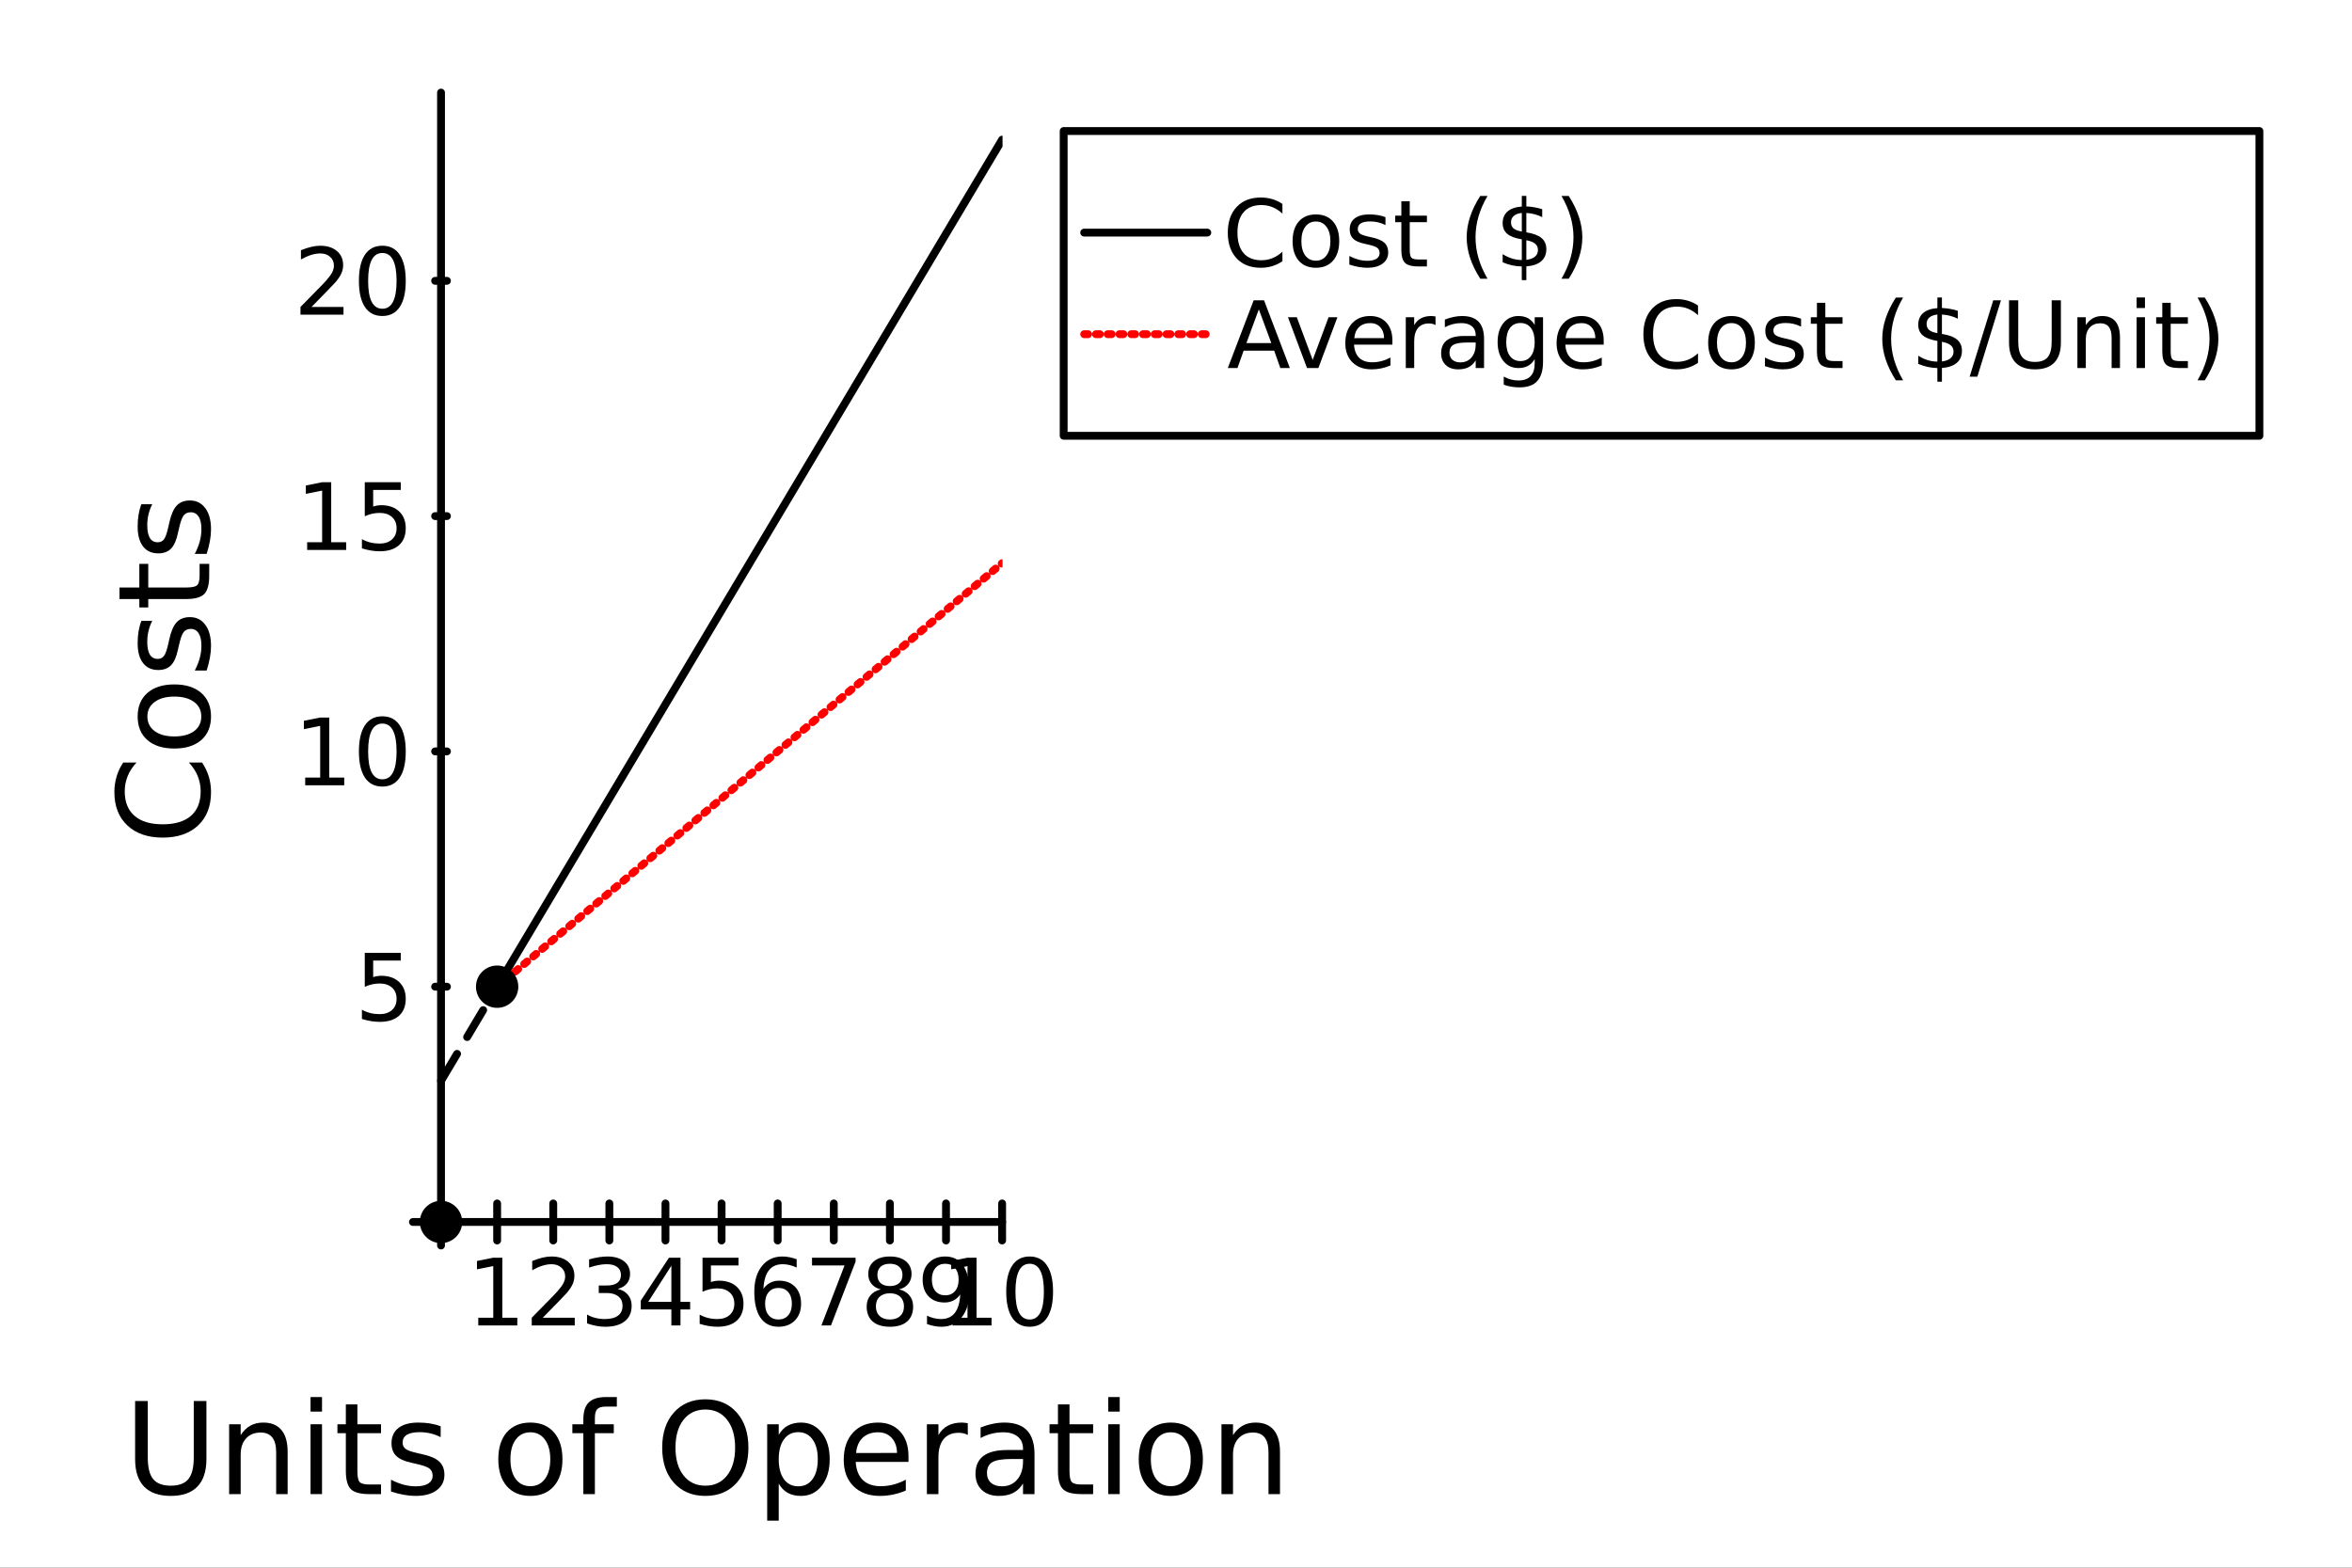 <?xml version="1.0" encoding="utf-8"?>
<svg xmlns="http://www.w3.org/2000/svg" xmlns:xlink="http://www.w3.org/1999/xlink" width="600" height="400" viewBox="0 0 2400 1600">
<rect x="0" y="0" width="2400" height="1600" fill="#333333" stroke="none"/>
<defs>
  <clipPath id="clip750">
    <rect x="0" y="0" width="2400" height="1600"/>
  </clipPath>
</defs>
<path clip-path="url(#clip750)" d="
M0 1600 L2400 1600 L2400 0 L0 0  Z
  " fill="#ffffff" fill-rule="evenodd" fill-opacity="1"/>
<defs>
  <clipPath id="clip751">
    <rect x="480" y="0" width="1681" height="1600"/>
  </clipPath>
</defs>
<path clip-path="url(#clip750)" d="
M421.398 1271.18 L1022.58 1271.18 L1022.58 94.488 L421.398 94.488  Z
  " fill="#ffffff" fill-rule="evenodd" fill-opacity="1"/>
<defs>
  <clipPath id="clip752">
    <rect x="421" y="94" width="602" height="1178"/>
  </clipPath>
</defs>
<polyline clip-path="url(#clip750)" style="stroke:#000000; stroke-linecap:round; stroke-linejoin:round; stroke-width:8; stroke-opacity:1; fill:none" points="
  421.398,1247.16 1022.58,1247.16 
  "/>
<polyline clip-path="url(#clip750)" style="stroke:#000000; stroke-linecap:round; stroke-linejoin:round; stroke-width:8; stroke-opacity:1; fill:none" points="
  507.281,1266.06 507.281,1228.26 
  "/>
<polyline clip-path="url(#clip750)" style="stroke:#000000; stroke-linecap:round; stroke-linejoin:round; stroke-width:8; stroke-opacity:1; fill:none" points="
  564.536,1266.06 564.536,1228.26 
  "/>
<polyline clip-path="url(#clip750)" style="stroke:#000000; stroke-linecap:round; stroke-linejoin:round; stroke-width:8; stroke-opacity:1; fill:none" points="
  621.792,1266.06 621.792,1228.26 
  "/>
<polyline clip-path="url(#clip750)" style="stroke:#000000; stroke-linecap:round; stroke-linejoin:round; stroke-width:8; stroke-opacity:1; fill:none" points="
  679.047,1266.06 679.047,1228.26 
  "/>
<polyline clip-path="url(#clip750)" style="stroke:#000000; stroke-linecap:round; stroke-linejoin:round; stroke-width:8; stroke-opacity:1; fill:none" points="
  736.303,1266.06 736.303,1228.26 
  "/>
<polyline clip-path="url(#clip750)" style="stroke:#000000; stroke-linecap:round; stroke-linejoin:round; stroke-width:8; stroke-opacity:1; fill:none" points="
  793.558,1266.06 793.558,1228.26 
  "/>
<polyline clip-path="url(#clip750)" style="stroke:#000000; stroke-linecap:round; stroke-linejoin:round; stroke-width:8; stroke-opacity:1; fill:none" points="
  850.814,1266.06 850.814,1228.26 
  "/>
<polyline clip-path="url(#clip750)" style="stroke:#000000; stroke-linecap:round; stroke-linejoin:round; stroke-width:8; stroke-opacity:1; fill:none" points="
  908.069,1266.06 908.069,1228.26 
  "/>
<polyline clip-path="url(#clip750)" style="stroke:#000000; stroke-linecap:round; stroke-linejoin:round; stroke-width:8; stroke-opacity:1; fill:none" points="
  965.325,1266.06 965.325,1228.26 
  "/>
<polyline clip-path="url(#clip750)" style="stroke:#000000; stroke-linecap:round; stroke-linejoin:round; stroke-width:8; stroke-opacity:1; fill:none" points="
  1022.58,1266.06 1022.58,1228.26 
  "/>
<path clip-path="url(#clip750)" d="M488.045 1344.89 L503.323 1344.89 L503.323 1292.16 L486.702 1295.49 L486.702 1286.98 L503.23 1283.64 L512.582 1283.64 L512.582 1344.89 L527.859 1344.89 L527.859 1352.76 L488.045 1352.76 L488.045 1344.89 Z" fill="#000000" fill-rule="evenodd" fill-opacity="1" /><path clip-path="url(#clip750)" d="M553.842 1344.89 L586.481 1344.89 L586.481 1352.76 L542.592 1352.76 L542.592 1344.89 Q547.916 1339.38 557.083 1330.12 Q566.296 1320.82 568.657 1318.13 Q573.147 1313.09 574.907 1309.61 Q576.712 1306.1 576.712 1302.72 Q576.712 1297.21 572.823 1293.73 Q568.981 1290.26 562.777 1290.26 Q558.379 1290.26 553.472 1291.79 Q548.611 1293.32 543.055 1296.42 L543.055 1286.98 Q548.703 1284.71 553.61 1283.55 Q558.518 1282.39 562.592 1282.39 Q573.333 1282.39 579.721 1287.76 Q586.11 1293.13 586.11 1302.11 Q586.11 1306.37 584.49 1310.22 Q582.916 1314.01 578.703 1319.2 Q577.546 1320.54 571.342 1326.98 Q565.138 1333.36 553.842 1344.89 Z" fill="#000000" fill-rule="evenodd" fill-opacity="1" /><path clip-path="url(#clip750)" d="M630.287 1315.49 Q637 1316.93 640.75 1321.47 Q644.546 1326 644.546 1332.67 Q644.546 1342.9 637.509 1348.5 Q630.472 1354.1 617.509 1354.1 Q613.158 1354.1 608.528 1353.22 Q603.945 1352.39 599.037 1350.68 L599.037 1341.65 Q602.926 1343.92 607.556 1345.08 Q612.185 1346.23 617.232 1346.23 Q626.028 1346.23 630.611 1342.76 Q635.241 1339.29 635.241 1332.67 Q635.241 1326.56 630.935 1323.13 Q626.676 1319.66 619.037 1319.66 L610.982 1319.66 L610.982 1311.98 L619.408 1311.98 Q626.306 1311.98 629.963 1309.24 Q633.62 1306.47 633.62 1301.28 Q633.62 1295.96 629.824 1293.13 Q626.074 1290.26 619.037 1290.26 Q615.195 1290.26 610.797 1291.1 Q606.398 1291.93 601.121 1293.69 L601.121 1285.35 Q606.445 1283.87 611.074 1283.13 Q615.75 1282.39 619.871 1282.39 Q630.519 1282.39 636.722 1287.25 Q642.926 1292.07 642.926 1300.31 Q642.926 1306.05 639.639 1310.03 Q636.352 1313.97 630.287 1315.49 Z" fill="#000000" fill-rule="evenodd" fill-opacity="1" /><path clip-path="url(#clip750)" d="M685.066 1291.79 L661.455 1328.69 L685.066 1328.69 L685.066 1291.79 M682.612 1283.64 L694.371 1283.64 L694.371 1328.69 L704.232 1328.69 L704.232 1336.47 L694.371 1336.47 L694.371 1352.76 L685.066 1352.76 L685.066 1336.47 L653.862 1336.47 L653.862 1327.44 L682.612 1283.64 Z" fill="#000000" fill-rule="evenodd" fill-opacity="1" /><path clip-path="url(#clip750)" d="M716.859 1283.64 L753.571 1283.64 L753.571 1291.51 L725.423 1291.51 L725.423 1308.46 Q727.46 1307.76 729.497 1307.44 Q731.534 1307.07 733.571 1307.07 Q745.145 1307.07 751.905 1313.41 Q758.664 1319.75 758.664 1330.59 Q758.664 1341.74 751.719 1347.95 Q744.775 1354.1 732.136 1354.1 Q727.784 1354.1 723.247 1353.36 Q718.757 1352.62 713.942 1351.14 L713.942 1341.74 Q718.109 1344.01 722.553 1345.12 Q726.997 1346.23 731.951 1346.23 Q739.96 1346.23 744.636 1342.02 Q749.312 1337.81 749.312 1330.59 Q749.312 1323.36 744.636 1319.15 Q739.96 1314.94 731.951 1314.94 Q728.201 1314.94 724.451 1315.77 Q720.747 1316.6 716.859 1318.36 L716.859 1283.64 Z" fill="#000000" fill-rule="evenodd" fill-opacity="1" /><path clip-path="url(#clip750)" d="M794.369 1314.48 Q788.072 1314.48 784.369 1318.78 Q780.711 1323.09 780.711 1330.59 Q780.711 1338.04 784.369 1342.39 Q788.072 1346.7 794.369 1346.7 Q800.665 1346.7 804.322 1342.39 Q808.026 1338.04 808.026 1330.59 Q808.026 1323.09 804.322 1318.78 Q800.665 1314.48 794.369 1314.48 M812.933 1285.17 L812.933 1293.69 Q809.415 1292.02 805.804 1291.14 Q802.239 1290.26 798.72 1290.26 Q789.461 1290.26 784.554 1296.51 Q779.693 1302.76 778.998 1315.4 Q781.73 1311.37 785.85 1309.24 Q789.97 1307.07 794.924 1307.07 Q805.341 1307.07 811.359 1313.41 Q817.424 1319.71 817.424 1330.59 Q817.424 1341.23 811.128 1347.67 Q804.831 1354.1 794.369 1354.1 Q782.378 1354.1 776.035 1344.94 Q769.693 1335.73 769.693 1318.27 Q769.693 1301.88 777.47 1292.16 Q785.248 1282.39 798.35 1282.39 Q801.868 1282.39 805.433 1283.09 Q809.044 1283.78 812.933 1285.17 Z" fill="#000000" fill-rule="evenodd" fill-opacity="1" /><path clip-path="url(#clip750)" d="M828.592 1283.64 L873.036 1283.64 L873.036 1287.62 L847.944 1352.76 L838.175 1352.76 L861.786 1291.51 L828.592 1291.51 L828.592 1283.64 Z" fill="#000000" fill-rule="evenodd" fill-opacity="1" /><path clip-path="url(#clip750)" d="M908.069 1319.94 Q901.403 1319.94 897.56 1323.5 Q893.764 1327.07 893.764 1333.32 Q893.764 1339.57 897.56 1343.13 Q901.403 1346.7 908.069 1346.7 Q914.736 1346.7 918.579 1343.13 Q922.421 1339.52 922.421 1333.32 Q922.421 1327.07 918.579 1323.5 Q914.782 1319.94 908.069 1319.94 M898.718 1315.96 Q892.699 1314.48 889.319 1310.35 Q885.986 1306.23 885.986 1300.31 Q885.986 1292.02 891.866 1287.21 Q897.792 1282.39 908.069 1282.39 Q918.393 1282.39 924.273 1287.21 Q930.153 1292.02 930.153 1300.31 Q930.153 1306.23 926.773 1310.35 Q923.44 1314.48 917.467 1315.96 Q924.227 1317.53 927.977 1322.11 Q931.773 1326.7 931.773 1333.32 Q931.773 1343.36 925.616 1348.73 Q919.504 1354.1 908.069 1354.1 Q896.634 1354.1 890.477 1348.73 Q884.366 1343.36 884.366 1333.32 Q884.366 1326.7 888.162 1322.11 Q891.958 1317.53 898.718 1315.96 M895.292 1301.19 Q895.292 1306.56 898.625 1309.57 Q902.005 1312.58 908.069 1312.58 Q914.088 1312.58 917.467 1309.57 Q920.893 1306.56 920.893 1301.19 Q920.893 1295.82 917.467 1292.81 Q914.088 1289.8 908.069 1289.8 Q902.005 1289.8 898.625 1292.81 Q895.292 1295.82 895.292 1301.19 Z" fill="#000000" fill-rule="evenodd" fill-opacity="1" /><path clip-path="url(#clip750)" d="M945.927 1351.33 L945.927 1342.81 Q949.445 1344.48 953.056 1345.35 Q956.667 1346.23 960.14 1346.23 Q969.399 1346.23 974.26 1340.03 Q979.167 1333.78 979.862 1321.1 Q977.177 1325.08 973.056 1327.21 Q968.936 1329.34 963.936 1329.34 Q953.566 1329.34 947.501 1323.09 Q941.482 1316.79 941.482 1305.91 Q941.482 1295.26 947.779 1288.83 Q954.075 1282.39 964.538 1282.39 Q976.529 1282.39 982.825 1291.6 Q989.167 1300.77 989.167 1318.27 Q989.167 1334.61 981.39 1344.38 Q973.658 1354.1 960.556 1354.1 Q957.038 1354.1 953.427 1353.41 Q949.816 1352.72 945.927 1351.33 M964.538 1322.02 Q970.834 1322.02 974.491 1317.72 Q978.195 1313.41 978.195 1305.91 Q978.195 1298.46 974.491 1294.15 Q970.834 1289.8 964.538 1289.8 Q958.242 1289.8 954.538 1294.15 Q950.88 1298.46 950.88 1305.91 Q950.88 1313.41 954.538 1317.72 Q958.242 1322.02 964.538 1322.02 Z" fill="#000000" fill-rule="evenodd" fill-opacity="1" /><path clip-path="url(#clip750)" d="M971.956 1344.89 L987.233 1344.89 L987.233 1292.16 L970.613 1295.49 L970.613 1286.98 L987.141 1283.64 L996.493 1283.64 L996.493 1344.89 L1011.77 1344.89 L1011.77 1352.76 L971.956 1352.76 L971.956 1344.89 Z" fill="#000000" fill-rule="evenodd" fill-opacity="1" /><path clip-path="url(#clip750)" d="M1050.66 1289.8 Q1043.44 1289.8 1039.78 1296.93 Q1036.17 1304.01 1036.17 1318.27 Q1036.17 1332.48 1039.78 1339.61 Q1043.44 1346.7 1050.66 1346.7 Q1057.93 1346.7 1061.54 1339.61 Q1065.2 1332.48 1065.2 1318.27 Q1065.2 1304.01 1061.54 1296.93 Q1057.93 1289.8 1050.66 1289.8 M1050.66 1282.39 Q1062.28 1282.39 1068.39 1291.6 Q1074.55 1300.77 1074.55 1318.27 Q1074.55 1335.73 1068.39 1344.94 Q1062.28 1354.1 1050.66 1354.1 Q1039.04 1354.1 1032.88 1344.94 Q1026.77 1335.73 1026.77 1318.27 Q1026.77 1300.77 1032.88 1291.6 Q1039.04 1282.39 1050.66 1282.39 Z" fill="#000000" fill-rule="evenodd" fill-opacity="1" /><path clip-path="url(#clip750)" d="M137.872 1429.86 L150.794 1429.86 L150.794 1487.6 Q150.794 1502.88 156.332 1509.63 Q161.87 1516.31 174.284 1516.31 Q186.633 1516.31 192.171 1509.63 Q197.709 1502.88 197.709 1487.6 L197.709 1429.86 L210.632 1429.86 L210.632 1489.19 Q210.632 1507.78 201.401 1517.27 Q192.235 1526.75 174.284 1526.75 Q156.269 1526.75 147.038 1517.27 Q137.872 1507.78 137.872 1489.19 L137.872 1429.86 Z" fill="#000000" fill-rule="evenodd" fill-opacity="1" /><path clip-path="url(#clip750)" d="M293.513 1481.87 L293.513 1524.9 L281.8 1524.9 L281.8 1482.25 Q281.8 1472.13 277.854 1467.1 Q273.907 1462.07 266.013 1462.07 Q256.529 1462.07 251.054 1468.12 Q245.579 1474.17 245.579 1484.61 L245.579 1524.9 L233.803 1524.9 L233.803 1453.61 L245.579 1453.61 L245.579 1464.68 Q249.781 1458.26 255.446 1455.07 Q261.175 1451.89 268.623 1451.89 Q280.909 1451.89 287.211 1459.53 Q293.513 1467.1 293.513 1481.87 Z" fill="#000000" fill-rule="evenodd" fill-opacity="1" /><path clip-path="url(#clip750)" d="M316.875 1453.61 L328.588 1453.61 L328.588 1524.9 L316.875 1524.9 L316.875 1453.61 M316.875 1425.85 L328.588 1425.85 L328.588 1440.69 L316.875 1440.69 L316.875 1425.85 Z" fill="#000000" fill-rule="evenodd" fill-opacity="1" /><path clip-path="url(#clip750)" d="M364.682 1433.37 L364.682 1453.61 L388.808 1453.61 L388.808 1462.71 L364.682 1462.71 L364.682 1501.41 Q364.682 1510.14 367.037 1512.62 Q369.456 1515.1 376.777 1515.1 L388.808 1515.1 L388.808 1524.9 L376.777 1524.9 Q363.218 1524.9 358.062 1519.88 Q352.905 1514.78 352.905 1501.41 L352.905 1462.71 L344.312 1462.71 L344.312 1453.61 L352.905 1453.61 L352.905 1433.37 L364.682 1433.37 Z" fill="#000000" fill-rule="evenodd" fill-opacity="1" /><path clip-path="url(#clip750)" d="M449.664 1455.71 L449.664 1466.79 Q444.699 1464.24 439.352 1462.97 Q434.004 1461.69 428.275 1461.69 Q419.554 1461.69 415.162 1464.37 Q410.833 1467.04 410.833 1472.39 Q410.833 1476.46 413.952 1478.82 Q417.072 1481.11 426.493 1483.21 L430.503 1484.1 Q442.98 1486.77 448.2 1491.68 Q453.483 1496.51 453.483 1505.23 Q453.483 1515.16 445.59 1520.96 Q437.76 1526.75 424.01 1526.75 Q418.281 1526.75 412.043 1525.6 Q405.868 1524.52 398.993 1522.29 L398.993 1510.2 Q405.486 1513.57 411.788 1515.29 Q418.09 1516.95 424.265 1516.95 Q432.54 1516.95 436.996 1514.15 Q441.452 1511.28 441.452 1506.13 Q441.452 1501.35 438.206 1498.8 Q435.023 1496.26 424.138 1493.9 L420.064 1492.95 Q409.178 1490.66 404.34 1485.95 Q399.502 1481.17 399.502 1472.9 Q399.502 1462.84 406.632 1457.36 Q413.761 1451.89 426.875 1451.89 Q433.368 1451.89 439.097 1452.84 Q444.826 1453.8 449.664 1455.71 Z" fill="#000000" fill-rule="evenodd" fill-opacity="1" /><path clip-path="url(#clip750)" d="M541.203 1461.82 Q531.782 1461.82 526.307 1469.2 Q520.833 1476.52 520.833 1489.32 Q520.833 1502.11 526.244 1509.5 Q531.718 1516.82 541.203 1516.82 Q550.561 1516.82 556.035 1509.44 Q561.51 1502.05 561.51 1489.32 Q561.51 1476.65 556.035 1469.27 Q550.561 1461.82 541.203 1461.82 M541.203 1451.89 Q556.481 1451.89 565.202 1461.82 Q573.923 1471.75 573.923 1489.32 Q573.923 1506.83 565.202 1516.82 Q556.481 1526.75 541.203 1526.75 Q525.862 1526.75 517.141 1516.82 Q508.483 1506.83 508.483 1489.32 Q508.483 1471.75 517.141 1461.82 Q525.862 1451.89 541.203 1451.89 Z" fill="#000000" fill-rule="evenodd" fill-opacity="1" /><path clip-path="url(#clip750)" d="M629.432 1425.85 L629.432 1435.59 L618.228 1435.59 Q611.926 1435.59 609.443 1438.14 Q607.024 1440.69 607.024 1447.31 L607.024 1453.61 L626.312 1453.61 L626.312 1462.71 L607.024 1462.71 L607.024 1524.9 L595.248 1524.9 L595.248 1462.71 L584.044 1462.71 L584.044 1453.61 L595.248 1453.61 L595.248 1448.64 Q595.248 1436.74 600.786 1431.33 Q606.324 1425.85 618.355 1425.85 L629.432 1425.85 Z" fill="#000000" fill-rule="evenodd" fill-opacity="1" /><path clip-path="url(#clip750)" d="M719.761 1438.59 Q705.756 1438.59 697.481 1449.02 Q689.269 1459.46 689.269 1477.48 Q689.269 1495.43 697.481 1505.87 Q705.756 1516.31 719.761 1516.31 Q733.766 1516.31 741.914 1505.87 Q750.125 1495.43 750.125 1477.48 Q750.125 1459.46 741.914 1449.02 Q733.766 1438.59 719.761 1438.59 M719.761 1428.15 Q739.749 1428.15 751.717 1441.58 Q763.684 1454.94 763.684 1477.48 Q763.684 1499.95 751.717 1513.38 Q739.749 1526.75 719.761 1526.75 Q699.709 1526.75 687.678 1513.38 Q675.71 1500.01 675.71 1477.48 Q675.71 1454.94 687.678 1441.58 Q699.709 1428.15 719.761 1428.15 Z" fill="#000000" fill-rule="evenodd" fill-opacity="1" /><path clip-path="url(#clip750)" d="M794.622 1514.21 L794.622 1552.02 L782.845 1552.02 L782.845 1453.61 L794.622 1453.61 L794.622 1464.43 Q798.314 1458.06 803.916 1455.01 Q809.581 1451.89 817.411 1451.89 Q830.397 1451.89 838.481 1462.2 Q846.63 1472.51 846.63 1489.32 Q846.63 1506.13 838.481 1516.44 Q830.397 1526.75 817.411 1526.75 Q809.581 1526.75 803.916 1523.69 Q798.314 1520.58 794.622 1514.21 M834.471 1489.32 Q834.471 1476.4 829.124 1469.08 Q823.84 1461.69 814.546 1461.69 Q805.252 1461.69 799.905 1469.08 Q794.622 1476.4 794.622 1489.32 Q794.622 1502.24 799.905 1509.63 Q805.252 1516.95 814.546 1516.95 Q823.84 1516.95 829.124 1509.63 Q834.471 1502.24 834.471 1489.32 Z" fill="#000000" fill-rule="evenodd" fill-opacity="1" /><path clip-path="url(#clip750)" d="M927.028 1486.33 L927.028 1492.06 L873.175 1492.06 Q873.938 1504.15 880.431 1510.52 Q886.988 1516.82 898.637 1516.82 Q905.385 1516.82 911.687 1515.16 Q918.053 1513.51 924.291 1510.2 L924.291 1521.28 Q917.989 1523.95 911.369 1525.35 Q904.748 1526.75 897.937 1526.75 Q880.877 1526.75 870.883 1516.82 Q860.952 1506.89 860.952 1489.96 Q860.952 1472.45 870.374 1462.2 Q879.859 1451.89 895.9 1451.89 Q910.287 1451.89 918.626 1461.18 Q927.028 1470.41 927.028 1486.33 M915.315 1482.89 Q915.188 1473.28 909.905 1467.55 Q904.685 1461.82 896.027 1461.82 Q886.224 1461.82 880.304 1467.36 Q874.448 1472.9 873.556 1482.95 L915.315 1482.89 Z" fill="#000000" fill-rule="evenodd" fill-opacity="1" /><path clip-path="url(#clip750)" d="M987.566 1464.56 Q985.593 1463.41 983.238 1462.9 Q980.946 1462.33 978.145 1462.33 Q968.215 1462.33 962.867 1468.82 Q957.584 1475.25 957.584 1487.35 L957.584 1524.9 L945.807 1524.9 L945.807 1453.61 L957.584 1453.61 L957.584 1464.68 Q961.276 1458.19 967.196 1455.07 Q973.116 1451.89 981.582 1451.89 Q982.792 1451.89 984.256 1452.08 Q985.72 1452.21 987.503 1452.53 L987.566 1464.56 Z" fill="#000000" fill-rule="evenodd" fill-opacity="1" /><path clip-path="url(#clip750)" d="M1032.25 1489.07 Q1018.06 1489.07 1012.58 1492.31 Q1007.11 1495.56 1007.11 1503.39 Q1007.11 1509.63 1011.18 1513.32 Q1015.32 1516.95 1022.39 1516.95 Q1032.13 1516.95 1037.98 1510.07 Q1043.9 1503.13 1043.9 1491.68 L1043.9 1489.07 L1032.25 1489.07 M1055.62 1484.23 L1055.62 1524.9 L1043.9 1524.9 L1043.9 1514.08 Q1039.89 1520.58 1033.91 1523.69 Q1027.92 1526.75 1019.27 1526.75 Q1008.32 1526.75 1001.83 1520.64 Q995.396 1514.46 995.396 1504.15 Q995.396 1492.12 1003.42 1486.01 Q1011.5 1479.9 1027.48 1479.9 L1043.9 1479.9 L1043.9 1478.75 Q1043.9 1470.67 1038.56 1466.28 Q1033.27 1461.82 1023.66 1461.82 Q1017.55 1461.82 1011.76 1463.28 Q1005.96 1464.75 1000.62 1467.68 L1000.62 1456.85 Q1007.05 1454.37 1013.09 1453.16 Q1019.14 1451.89 1024.87 1451.89 Q1040.34 1451.89 1047.98 1459.91 Q1055.62 1467.93 1055.62 1484.23 Z" fill="#000000" fill-rule="evenodd" fill-opacity="1" /><path clip-path="url(#clip750)" d="M1091.33 1433.37 L1091.33 1453.61 L1115.45 1453.61 L1115.45 1462.71 L1091.33 1462.71 L1091.33 1501.41 Q1091.33 1510.14 1093.68 1512.62 Q1096.1 1515.1 1103.42 1515.1 L1115.45 1515.1 L1115.45 1524.9 L1103.42 1524.9 Q1089.86 1524.9 1084.71 1519.88 Q1079.55 1514.78 1079.55 1501.41 L1079.55 1462.71 L1070.96 1462.71 L1070.96 1453.61 L1079.55 1453.61 L1079.55 1433.37 L1091.33 1433.37 Z" fill="#000000" fill-rule="evenodd" fill-opacity="1" /><path clip-path="url(#clip750)" d="M1130.86 1453.61 L1142.57 1453.61 L1142.57 1524.9 L1130.86 1524.9 L1130.86 1453.61 M1130.86 1425.85 L1142.57 1425.85 L1142.57 1440.69 L1130.86 1440.69 L1130.86 1425.85 Z" fill="#000000" fill-rule="evenodd" fill-opacity="1" /><path clip-path="url(#clip750)" d="M1194.71 1461.82 Q1185.29 1461.82 1179.81 1469.2 Q1174.34 1476.52 1174.34 1489.32 Q1174.34 1502.11 1179.75 1509.5 Q1185.22 1516.82 1194.71 1516.82 Q1204.06 1516.82 1209.54 1509.44 Q1215.01 1502.05 1215.01 1489.32 Q1215.01 1476.65 1209.54 1469.27 Q1204.06 1461.82 1194.71 1461.82 M1194.71 1451.89 Q1209.98 1451.89 1218.71 1461.82 Q1227.43 1471.75 1227.43 1489.32 Q1227.43 1506.83 1218.71 1516.82 Q1209.98 1526.75 1194.71 1526.75 Q1179.37 1526.75 1170.64 1516.82 Q1161.99 1506.83 1161.99 1489.32 Q1161.99 1471.75 1170.64 1461.82 Q1179.37 1451.89 1194.71 1451.89 Z" fill="#000000" fill-rule="evenodd" fill-opacity="1" /><path clip-path="url(#clip750)" d="M1306.11 1481.87 L1306.11 1524.9 L1294.39 1524.9 L1294.39 1482.25 Q1294.39 1472.13 1290.45 1467.1 Q1286.5 1462.07 1278.61 1462.07 Q1269.12 1462.07 1263.65 1468.12 Q1258.17 1474.17 1258.17 1484.61 L1258.17 1524.9 L1246.4 1524.9 L1246.4 1453.61 L1258.17 1453.61 L1258.17 1464.68 Q1262.37 1458.26 1268.04 1455.07 Q1273.77 1451.89 1281.22 1451.89 Q1293.5 1451.89 1299.8 1459.53 Q1306.11 1467.1 1306.11 1481.87 Z" fill="#000000" fill-rule="evenodd" fill-opacity="1" /><polyline clip-path="url(#clip750)" style="stroke:#000000; stroke-linecap:round; stroke-linejoin:round; stroke-width:8; stroke-opacity:1; fill:none" points="
  450.025,1271.18 450.025,94.488 
  "/>
<polyline clip-path="url(#clip750)" style="stroke:#000000; stroke-linecap:round; stroke-linejoin:round; stroke-width:8; stroke-opacity:1; fill:none" points="
  443.995,1007.02 456.055,1007.02 
  "/>
<polyline clip-path="url(#clip750)" style="stroke:#000000; stroke-linecap:round; stroke-linejoin:round; stroke-width:8; stroke-opacity:1; fill:none" points="
  443.995,766.881 456.055,766.881 
  "/>
<polyline clip-path="url(#clip750)" style="stroke:#000000; stroke-linecap:round; stroke-linejoin:round; stroke-width:8; stroke-opacity:1; fill:none" points="
  443.995,526.741 456.055,526.741 
  "/>
<polyline clip-path="url(#clip750)" style="stroke:#000000; stroke-linecap:round; stroke-linejoin:round; stroke-width:8; stroke-opacity:1; fill:none" points="
  443.995,286.6 456.055,286.6 
  "/>
<path clip-path="url(#clip750)" d="M372.22 972.462 L408.933 972.462 L408.933 980.332 L380.785 980.332 L380.785 997.276 Q382.822 996.582 384.859 996.258 Q386.896 995.887 388.933 995.887 Q400.507 995.887 407.266 1002.23 Q414.025 1008.57 414.025 1019.41 Q414.025 1030.56 407.081 1036.77 Q400.137 1042.92 387.498 1042.92 Q383.146 1042.92 378.609 1042.18 Q374.118 1041.44 369.303 1039.96 L369.303 1030.56 Q373.47 1032.83 377.914 1033.94 Q382.359 1035.05 387.313 1035.05 Q395.322 1035.05 399.998 1030.84 Q404.674 1026.63 404.674 1019.41 Q404.674 1012.18 399.998 1007.97 Q395.322 1003.76 387.313 1003.76 Q383.563 1003.76 379.813 1004.59 Q376.109 1005.42 372.22 1007.18 L372.22 972.462 Z" fill="#000000" fill-rule="evenodd" fill-opacity="1" /><path clip-path="url(#clip750)" d="M311.433 793.571 L326.711 793.571 L326.711 740.84 L310.091 744.173 L310.091 735.655 L326.618 732.321 L335.97 732.321 L335.97 793.571 L351.248 793.571 L351.248 801.441 L311.433 801.441 L311.433 793.571 Z" fill="#000000" fill-rule="evenodd" fill-opacity="1" /><path clip-path="url(#clip750)" d="M390.137 738.479 Q382.914 738.479 379.257 745.608 Q375.646 752.692 375.646 766.951 Q375.646 781.164 379.257 788.293 Q382.914 795.376 390.137 795.376 Q397.405 795.376 401.016 788.293 Q404.674 781.164 404.674 766.951 Q404.674 752.692 401.016 745.608 Q397.405 738.479 390.137 738.479 M390.137 731.071 Q401.757 731.071 407.868 740.284 Q414.025 749.451 414.025 766.951 Q414.025 784.404 407.868 793.617 Q401.757 802.784 390.137 802.784 Q378.516 802.784 372.359 793.617 Q366.248 784.404 366.248 766.951 Q366.248 749.451 372.359 740.284 Q378.516 731.071 390.137 731.071 Z" fill="#000000" fill-rule="evenodd" fill-opacity="1" /><path clip-path="url(#clip750)" d="M313.424 553.431 L328.702 553.431 L328.702 500.699 L312.081 504.033 L312.081 495.514 L328.609 492.181 L337.961 492.181 L337.961 553.431 L353.239 553.431 L353.239 561.301 L313.424 561.301 L313.424 553.431 Z" fill="#000000" fill-rule="evenodd" fill-opacity="1" /><path clip-path="url(#clip750)" d="M372.22 492.181 L408.933 492.181 L408.933 500.051 L380.785 500.051 L380.785 516.996 Q382.822 516.301 384.859 515.977 Q386.896 515.607 388.933 515.607 Q400.507 515.607 407.266 521.949 Q414.025 528.292 414.025 539.125 Q414.025 550.282 407.081 556.486 Q400.137 562.643 387.498 562.643 Q383.146 562.643 378.609 561.903 Q374.118 561.162 369.303 559.681 L369.303 550.282 Q373.47 552.551 377.914 553.662 Q382.359 554.773 387.313 554.773 Q395.322 554.773 399.998 550.56 Q404.674 546.347 404.674 539.125 Q404.674 531.903 399.998 527.69 Q395.322 523.477 387.313 523.477 Q383.563 523.477 379.813 524.31 Q376.109 525.144 372.22 526.903 L372.22 492.181 Z" fill="#000000" fill-rule="evenodd" fill-opacity="1" /><path clip-path="url(#clip750)" d="M317.868 313.29 L350.507 313.29 L350.507 321.16 L306.619 321.16 L306.619 313.29 Q311.943 307.781 321.109 298.522 Q330.322 289.216 332.683 286.531 Q337.174 281.485 338.933 278.013 Q340.739 274.494 340.739 271.114 Q340.739 265.605 336.85 262.133 Q333.007 258.661 326.804 258.661 Q322.405 258.661 317.498 260.189 Q312.637 261.716 307.081 264.818 L307.081 255.374 Q312.73 253.105 317.637 251.948 Q322.544 250.791 326.618 250.791 Q337.359 250.791 343.748 256.161 Q350.137 261.531 350.137 270.513 Q350.137 274.772 348.516 278.614 Q346.942 282.411 342.729 287.596 Q341.572 288.938 335.368 295.374 Q329.165 301.762 317.868 313.29 Z" fill="#000000" fill-rule="evenodd" fill-opacity="1" /><path clip-path="url(#clip750)" d="M390.137 258.198 Q382.914 258.198 379.257 265.327 Q375.646 272.411 375.646 286.67 Q375.646 300.883 379.257 308.012 Q382.914 315.096 390.137 315.096 Q397.405 315.096 401.016 308.012 Q404.674 300.883 404.674 286.67 Q404.674 272.411 401.016 265.327 Q397.405 258.198 390.137 258.198 M390.137 250.791 Q401.757 250.791 407.868 260.003 Q414.025 269.17 414.025 286.67 Q414.025 304.124 407.868 313.336 Q401.757 322.503 390.137 322.503 Q378.516 322.503 372.359 313.336 Q366.248 304.124 366.248 286.67 Q366.248 269.17 372.359 260.003 Q378.516 250.791 390.137 250.791 Z" fill="#000000" fill-rule="evenodd" fill-opacity="1" /><path clip-path="url(#clip750)" d="M125.759 778.222 L139.318 778.222 Q133.271 784.715 130.279 792.099 Q127.287 799.42 127.287 807.695 Q127.287 823.992 137.281 832.649 Q147.212 841.306 166.054 841.306 Q184.833 841.306 194.827 832.649 Q204.758 823.992 204.758 807.695 Q204.758 799.42 201.766 792.099 Q198.774 784.715 192.727 778.222 L206.158 778.222 Q210.742 784.97 213.033 792.545 Q215.325 800.057 215.325 808.459 Q215.325 830.039 202.148 842.452 Q188.907 854.865 166.054 854.865 Q143.138 854.865 129.961 842.452 Q116.72 830.039 116.72 808.459 Q116.72 799.929 119.012 792.418 Q121.24 784.843 125.759 778.222 Z" fill="#000000" fill-rule="evenodd" fill-opacity="1" /><path clip-path="url(#clip750)" d="M150.395 731.243 Q150.395 740.665 157.779 746.139 Q165.099 751.614 177.894 751.614 Q190.69 751.614 198.074 746.203 Q205.394 740.728 205.394 731.243 Q205.394 721.886 198.01 716.411 Q190.626 710.937 177.894 710.937 Q165.227 710.937 157.842 716.411 Q150.395 721.886 150.395 731.243 M140.464 731.243 Q140.464 715.966 150.395 707.245 Q160.325 698.524 177.894 698.524 Q195.4 698.524 205.394 707.245 Q215.325 715.966 215.325 731.243 Q215.325 746.585 205.394 755.306 Q195.4 763.963 177.894 763.963 Q160.325 763.963 150.395 755.306 Q140.464 746.585 140.464 731.243 Z" fill="#000000" fill-rule="evenodd" fill-opacity="1" /><path clip-path="url(#clip750)" d="M144.284 633.657 L155.36 633.657 Q152.814 638.622 151.54 643.969 Q150.267 649.317 150.267 655.046 Q150.267 663.767 152.941 668.159 Q155.614 672.488 160.962 672.488 Q165.036 672.488 167.391 669.369 Q169.683 666.249 171.783 656.828 L172.675 652.818 Q175.348 640.341 180.25 635.121 Q185.088 629.838 193.809 629.838 Q203.739 629.838 209.532 637.731 Q215.325 645.561 215.325 659.311 Q215.325 665.04 214.179 671.278 Q213.097 677.453 210.869 684.328 L198.774 684.328 Q202.148 677.835 203.867 671.533 Q205.522 665.231 205.522 659.056 Q205.522 650.781 202.721 646.325 Q199.856 641.869 194.7 641.869 Q189.926 641.869 187.379 645.115 Q184.833 648.298 182.478 659.184 L181.523 663.258 Q179.231 674.143 174.521 678.981 Q169.746 683.819 161.471 683.819 Q151.413 683.819 145.939 676.689 Q140.464 669.56 140.464 656.446 Q140.464 649.953 141.419 644.224 Q142.374 638.495 144.284 633.657 Z" fill="#000000" fill-rule="evenodd" fill-opacity="1" /><path clip-path="url(#clip750)" d="M121.94 599.601 L142.183 599.601 L142.183 575.474 L151.286 575.474 L151.286 599.601 L189.989 599.601 Q198.71 599.601 201.193 597.245 Q203.676 594.826 203.676 587.506 L203.676 575.474 L213.479 575.474 L213.479 587.506 Q213.479 601.065 208.45 606.221 Q203.357 611.377 189.989 611.377 L151.286 611.377 L151.286 619.971 L142.183 619.971 L142.183 611.377 L121.94 611.377 L121.94 599.601 Z" fill="#000000" fill-rule="evenodd" fill-opacity="1" /><path clip-path="url(#clip750)" d="M144.284 514.618 L155.36 514.618 Q152.814 519.584 151.54 524.931 Q150.267 530.278 150.267 536.007 Q150.267 544.728 152.941 549.12 Q155.614 553.449 160.962 553.449 Q165.036 553.449 167.391 550.33 Q169.683 547.211 171.783 537.79 L172.675 533.779 Q175.348 521.302 180.25 516.082 Q185.088 510.799 193.809 510.799 Q203.739 510.799 209.532 518.692 Q215.325 526.522 215.325 540.272 Q215.325 546.001 214.179 552.24 Q213.097 558.414 210.869 565.289 L198.774 565.289 Q202.148 558.796 203.867 552.494 Q205.522 546.192 205.522 540.017 Q205.522 531.742 202.721 527.286 Q199.856 522.83 194.7 522.83 Q189.926 522.83 187.379 526.077 Q184.833 529.259 182.478 540.145 L181.523 544.219 Q179.231 555.104 174.521 559.942 Q169.746 564.78 161.471 564.78 Q151.413 564.78 145.939 557.651 Q140.464 550.521 140.464 537.408 Q140.464 530.915 141.419 525.185 Q142.374 519.456 144.284 514.618 Z" fill="#000000" fill-rule="evenodd" fill-opacity="1" /><polyline clip-path="url(#clip752)" style="stroke:#000000; stroke-linecap:round; stroke-linejoin:round; stroke-width:8; stroke-opacity:1; fill:none" points="
  507.281,1007.02 564.536,910.965 621.792,814.909 679.047,718.853 736.303,622.797 793.558,526.741 850.814,430.685 908.069,334.629 965.325,238.572 1022.58,142.516 
  
  "/>
<polyline clip-path="url(#clip752)" style="stroke:#ff0000; stroke-linecap:round; stroke-linejoin:round; stroke-width:8; stroke-opacity:1; fill:none" stroke-dasharray="4, 8" points="
  507.281,1007.02 564.536,958.994 621.792,910.965 679.047,862.937 736.303,814.909 793.558,766.881 850.814,718.853 908.069,670.825 965.325,622.797 1022.58,574.769 
  
  "/>
<circle clip-path="url(#clip752)" cx="450.025" cy="1247.16" r="21.6" fill="#000000" fill-rule="evenodd" fill-opacity="1" stroke="none"/>
<circle clip-path="url(#clip752)" cx="507.281" cy="1007.02" r="21.6" fill="#000000" fill-rule="evenodd" fill-opacity="1" stroke="none"/>
<polyline clip-path="url(#clip752)" style="stroke:#000000; stroke-linecap:round; stroke-linejoin:round; stroke-width:8; stroke-opacity:1; fill:none" stroke-dasharray="32, 20" points="
  450.025,1103.08 455.751,1093.47 461.476,1083.87 467.202,1074.26 472.928,1064.66 478.653,1055.05 484.379,1045.44 490.104,1035.84 495.83,1026.23 501.555,1016.63 
  507.281,1007.02 
  "/>
<path clip-path="url(#clip750)" d="
M1085.38 444.751 L2305.51 444.751 L2305.51 133.711 L1085.38 133.711  Z
  " fill="#ffffff" fill-rule="evenodd" fill-opacity="1"/>
<polyline clip-path="url(#clip750)" style="stroke:#000000; stroke-linecap:round; stroke-linejoin:round; stroke-width:8; stroke-opacity:1; fill:none" points="
  1085.38,444.751 2305.51,444.751 2305.51,133.711 1085.38,133.711 1085.38,444.751 
  "/>
<polyline clip-path="url(#clip750)" style="stroke:#000000; stroke-linecap:round; stroke-linejoin:round; stroke-width:8; stroke-opacity:1; fill:none" points="
  1106.32,237.391 1231.93,237.391 
  "/>
<path clip-path="url(#clip750)" d="M1308.6 208.155 L1308.6 218.016 Q1303.88 213.618 1298.51 211.442 Q1293.18 209.266 1287.17 209.266 Q1275.31 209.266 1269.02 216.535 Q1262.72 223.757 1262.72 237.461 Q1262.72 251.118 1269.02 258.386 Q1275.31 265.609 1287.17 265.609 Q1293.18 265.609 1298.51 263.433 Q1303.88 261.257 1308.6 256.859 L1308.6 266.627 Q1303.69 269.96 1298.18 271.627 Q1292.72 273.294 1286.61 273.294 Q1270.92 273.294 1261.89 263.71 Q1252.86 254.081 1252.86 237.461 Q1252.86 220.794 1261.89 211.211 Q1270.92 201.581 1286.61 201.581 Q1292.81 201.581 1298.28 203.248 Q1303.79 204.868 1308.6 208.155 Z" fill="#000000" fill-rule="evenodd" fill-opacity="1" /><path clip-path="url(#clip750)" d="M1342.77 226.072 Q1335.92 226.072 1331.93 231.442 Q1327.95 236.766 1327.95 246.072 Q1327.95 255.377 1331.89 260.747 Q1335.87 266.072 1342.77 266.072 Q1349.57 266.072 1353.55 260.701 Q1357.54 255.331 1357.54 246.072 Q1357.54 236.859 1353.55 231.488 Q1349.57 226.072 1342.77 226.072 M1342.77 218.85 Q1353.88 218.85 1360.22 226.072 Q1366.56 233.294 1366.56 246.072 Q1366.56 258.803 1360.22 266.072 Q1353.88 273.294 1342.77 273.294 Q1331.61 273.294 1325.27 266.072 Q1318.97 258.803 1318.97 246.072 Q1318.97 233.294 1325.27 226.072 Q1331.61 218.85 1342.77 218.85 Z" fill="#000000" fill-rule="evenodd" fill-opacity="1" /><path clip-path="url(#clip750)" d="M1413.74 221.627 L1413.74 229.683 Q1410.13 227.831 1406.24 226.905 Q1402.35 225.979 1398.18 225.979 Q1391.84 225.979 1388.65 227.924 Q1385.5 229.868 1385.5 233.757 Q1385.5 236.72 1387.77 238.433 Q1390.04 240.099 1396.89 241.627 L1399.8 242.275 Q1408.88 244.22 1412.67 247.785 Q1416.52 251.303 1416.52 257.646 Q1416.52 264.868 1410.78 269.081 Q1405.08 273.294 1395.08 273.294 Q1390.92 273.294 1386.38 272.46 Q1381.89 271.673 1376.89 270.053 L1376.89 261.257 Q1381.61 263.71 1386.19 264.96 Q1390.78 266.164 1395.27 266.164 Q1401.29 266.164 1404.53 264.127 Q1407.77 262.044 1407.77 258.294 Q1407.77 254.822 1405.41 252.97 Q1403.09 251.118 1395.18 249.405 L1392.21 248.711 Q1384.3 247.044 1380.78 243.618 Q1377.26 240.146 1377.26 234.127 Q1377.26 226.812 1382.44 222.831 Q1387.63 218.85 1397.17 218.85 Q1401.89 218.85 1406.05 219.544 Q1410.22 220.238 1413.74 221.627 Z" fill="#000000" fill-rule="evenodd" fill-opacity="1" /><path clip-path="url(#clip750)" d="M1438.51 205.377 L1438.51 220.1 L1456.05 220.1 L1456.05 226.72 L1438.51 226.72 L1438.51 254.868 Q1438.51 261.21 1440.22 263.016 Q1441.98 264.822 1447.3 264.822 L1456.05 264.822 L1456.05 271.951 L1447.3 271.951 Q1437.44 271.951 1433.69 268.294 Q1429.94 264.59 1429.94 254.868 L1429.94 226.72 L1423.69 226.72 L1423.69 220.1 L1429.94 220.1 L1429.94 205.377 L1438.51 205.377 Z" fill="#000000" fill-rule="evenodd" fill-opacity="1" /><path clip-path="url(#clip750)" d="M1517.86 200.007 Q1511.66 210.655 1508.65 221.072 Q1505.64 231.488 1505.64 242.183 Q1505.64 252.877 1508.65 263.386 Q1511.7 273.849 1517.86 284.451 L1510.45 284.451 Q1503.51 273.571 1500.04 263.062 Q1496.61 252.553 1496.61 242.183 Q1496.61 231.859 1500.04 221.396 Q1503.46 210.933 1510.45 200.007 L1517.86 200.007 Z" fill="#000000" fill-rule="evenodd" fill-opacity="1" /><path clip-path="url(#clip750)" d="M1557.49 285.886 L1552.86 285.886 L1552.81 271.951 Q1547.95 271.859 1543.09 270.84 Q1538.23 269.775 1533.32 267.692 L1533.32 259.359 Q1538.04 262.322 1542.86 263.849 Q1547.72 265.331 1552.86 265.377 L1552.86 244.266 Q1542.63 242.599 1537.95 238.618 Q1533.32 234.637 1533.32 227.692 Q1533.32 220.146 1538.37 215.794 Q1543.41 211.442 1552.86 210.794 L1552.86 199.914 L1557.49 199.914 L1557.49 210.655 Q1561.79 210.84 1565.82 211.581 Q1569.85 212.276 1573.69 213.526 L1573.69 221.627 Q1569.85 219.683 1565.78 218.618 Q1561.75 217.553 1557.49 217.368 L1557.49 237.136 Q1568 238.757 1572.95 242.923 Q1577.91 247.09 1577.91 254.312 Q1577.91 262.136 1572.63 266.673 Q1567.4 271.164 1557.49 271.859 L1557.49 285.886 M1552.86 236.303 L1552.86 217.322 Q1547.49 217.924 1544.66 220.377 Q1541.84 222.831 1541.84 226.905 Q1541.84 230.887 1544.43 233.109 Q1547.07 235.331 1552.86 236.303 M1557.49 245.192 L1557.49 265.238 Q1563.37 264.451 1566.33 261.905 Q1569.34 259.359 1569.34 255.192 Q1569.34 251.118 1566.47 248.711 Q1563.65 246.303 1557.49 245.192 Z" fill="#000000" fill-rule="evenodd" fill-opacity="1" /><path clip-path="url(#clip750)" d="M1593.37 200.007 L1600.78 200.007 Q1607.72 210.933 1611.15 221.396 Q1614.62 231.859 1614.62 242.183 Q1614.62 252.553 1611.15 263.062 Q1607.72 273.571 1600.78 284.451 L1593.37 284.451 Q1599.53 273.849 1602.54 263.386 Q1605.59 252.877 1605.59 242.183 Q1605.59 231.488 1602.54 221.072 Q1599.53 210.655 1593.37 200.007 Z" fill="#000000" fill-rule="evenodd" fill-opacity="1" /><polyline clip-path="url(#clip750)" style="stroke:#ff0000; stroke-linecap:round; stroke-linejoin:round; stroke-width:8; stroke-opacity:1; fill:none" stroke-dasharray="4, 8" points="
  1106.32,341.071 1231.93,341.071 
  "/>
<path clip-path="url(#clip750)" d="M1284.53 315.724 L1271.84 350.122 L1297.26 350.122 L1284.53 315.724 M1279.25 306.511 L1289.85 306.511 L1316.19 375.631 L1306.47 375.631 L1300.18 357.9 L1269.02 357.9 L1262.72 375.631 L1252.86 375.631 L1279.25 306.511 Z" fill="#000000" fill-rule="evenodd" fill-opacity="1" /><path clip-path="url(#clip750)" d="M1314.25 323.78 L1323.28 323.78 L1339.48 367.298 L1355.68 323.78 L1364.71 323.78 L1345.27 375.631 L1333.69 375.631 L1314.25 323.78 Z" fill="#000000" fill-rule="evenodd" fill-opacity="1" /><path clip-path="url(#clip750)" d="M1420.82 347.576 L1420.82 351.742 L1381.66 351.742 Q1382.21 360.539 1386.93 365.168 Q1391.7 369.752 1400.18 369.752 Q1405.08 369.752 1409.67 368.548 Q1414.3 367.344 1418.83 364.937 L1418.83 372.992 Q1414.25 374.937 1409.43 375.955 Q1404.62 376.974 1399.67 376.974 Q1387.26 376.974 1379.99 369.752 Q1372.77 362.529 1372.77 350.215 Q1372.77 337.483 1379.62 330.03 Q1386.52 322.53 1398.18 322.53 Q1408.65 322.53 1414.71 329.289 Q1420.82 336.002 1420.82 347.576 M1412.3 345.076 Q1412.21 338.085 1408.37 333.918 Q1404.57 329.752 1398.28 329.752 Q1391.15 329.752 1386.84 333.779 Q1382.58 337.807 1381.93 345.122 L1412.3 345.076 Z" fill="#000000" fill-rule="evenodd" fill-opacity="1" /><path clip-path="url(#clip750)" d="M1464.85 331.742 Q1463.42 330.909 1461.7 330.539 Q1460.04 330.122 1458 330.122 Q1450.78 330.122 1446.89 334.844 Q1443.05 339.52 1443.05 348.316 L1443.05 375.631 L1434.48 375.631 L1434.48 323.78 L1443.05 323.78 L1443.05 331.835 Q1445.73 327.113 1450.04 324.844 Q1454.34 322.53 1460.5 322.53 Q1461.38 322.53 1462.44 322.668 Q1463.51 322.761 1464.8 322.993 L1464.85 331.742 Z" fill="#000000" fill-rule="evenodd" fill-opacity="1" /><path clip-path="url(#clip750)" d="M1497.35 349.566 Q1487.03 349.566 1483.04 351.928 Q1479.06 354.289 1479.06 359.983 Q1479.06 364.52 1482.03 367.205 Q1485.04 369.844 1490.17 369.844 Q1497.26 369.844 1501.52 364.844 Q1505.82 359.798 1505.82 351.465 L1505.82 349.566 L1497.35 349.566 M1514.34 346.048 L1514.34 375.631 L1505.82 375.631 L1505.82 367.761 Q1502.91 372.483 1498.55 374.751 Q1494.2 376.974 1487.91 376.974 Q1479.94 376.974 1475.22 372.529 Q1470.55 368.039 1470.55 360.539 Q1470.55 351.789 1476.38 347.344 Q1482.26 342.9 1493.88 342.9 L1505.82 342.9 L1505.82 342.066 Q1505.82 336.187 1501.93 332.992 Q1498.09 329.752 1491.1 329.752 Q1486.66 329.752 1482.44 330.817 Q1478.23 331.881 1474.34 334.011 L1474.34 326.141 Q1479.02 324.335 1483.42 323.455 Q1487.81 322.53 1491.98 322.53 Q1503.23 322.53 1508.79 328.363 Q1514.34 334.196 1514.34 346.048 Z" fill="#000000" fill-rule="evenodd" fill-opacity="1" /><path clip-path="url(#clip750)" d="M1566.01 349.103 Q1566.01 339.844 1562.16 334.752 Q1558.37 329.659 1551.47 329.659 Q1544.62 329.659 1540.78 334.752 Q1536.98 339.844 1536.98 349.103 Q1536.98 358.316 1540.78 363.409 Q1544.62 368.502 1551.47 368.502 Q1558.37 368.502 1562.16 363.409 Q1566.01 358.316 1566.01 349.103 M1574.53 369.196 Q1574.53 382.437 1568.65 388.872 Q1562.77 395.353 1550.64 395.353 Q1546.15 395.353 1542.16 394.659 Q1538.18 394.011 1534.43 392.622 L1534.43 384.335 Q1538.18 386.372 1541.84 387.344 Q1545.5 388.316 1549.29 388.316 Q1557.67 388.316 1561.84 383.918 Q1566.01 379.566 1566.01 370.724 L1566.01 366.511 Q1563.37 371.094 1559.25 373.363 Q1555.13 375.631 1549.39 375.631 Q1539.85 375.631 1534.02 368.363 Q1528.18 361.094 1528.18 349.103 Q1528.18 337.067 1534.02 329.798 Q1539.85 322.53 1549.39 322.53 Q1555.13 322.53 1559.25 324.798 Q1563.37 327.067 1566.01 331.65 L1566.01 323.78 L1574.53 323.78 L1574.53 369.196 Z" fill="#000000" fill-rule="evenodd" fill-opacity="1" /><path clip-path="url(#clip750)" d="M1636.42 347.576 L1636.42 351.742 L1597.26 351.742 Q1597.81 360.539 1602.54 365.168 Q1607.3 369.752 1615.78 369.752 Q1620.68 369.752 1625.27 368.548 Q1629.9 367.344 1634.43 364.937 L1634.43 372.992 Q1629.85 374.937 1625.03 375.955 Q1620.22 376.974 1615.27 376.974 Q1602.86 376.974 1595.59 369.752 Q1588.37 362.529 1588.37 350.215 Q1588.37 337.483 1595.22 330.03 Q1602.12 322.53 1613.78 322.53 Q1624.25 322.53 1630.31 329.289 Q1636.42 336.002 1636.42 347.576 M1627.91 345.076 Q1627.81 338.085 1623.97 333.918 Q1620.17 329.752 1613.88 329.752 Q1606.75 329.752 1602.44 333.779 Q1598.18 337.807 1597.54 345.122 L1627.91 345.076 Z" fill="#000000" fill-rule="evenodd" fill-opacity="1" /><path clip-path="url(#clip750)" d="M1732.67 311.835 L1732.67 321.696 Q1727.95 317.298 1722.58 315.122 Q1717.26 312.946 1711.24 312.946 Q1699.39 312.946 1693.09 320.215 Q1686.79 327.437 1686.79 341.141 Q1686.79 354.798 1693.09 362.066 Q1699.39 369.289 1711.24 369.289 Q1717.26 369.289 1722.58 367.113 Q1727.95 364.937 1732.67 360.539 L1732.67 370.307 Q1727.77 373.64 1722.26 375.307 Q1716.79 376.974 1710.68 376.974 Q1694.99 376.974 1685.96 367.39 Q1676.93 357.761 1676.93 341.141 Q1676.93 324.474 1685.96 314.891 Q1694.99 305.261 1710.68 305.261 Q1716.89 305.261 1722.35 306.928 Q1727.86 308.548 1732.67 311.835 Z" fill="#000000" fill-rule="evenodd" fill-opacity="1" /><path clip-path="url(#clip750)" d="M1766.84 329.752 Q1759.99 329.752 1756.01 335.122 Q1752.02 340.446 1752.02 349.752 Q1752.02 359.057 1755.96 364.427 Q1759.94 369.752 1766.84 369.752 Q1773.65 369.752 1777.63 364.381 Q1781.61 359.011 1781.61 349.752 Q1781.61 340.539 1777.63 335.168 Q1773.65 329.752 1766.84 329.752 M1766.84 322.53 Q1777.95 322.53 1784.29 329.752 Q1790.64 336.974 1790.64 349.752 Q1790.64 362.483 1784.29 369.752 Q1777.95 376.974 1766.84 376.974 Q1755.68 376.974 1749.34 369.752 Q1743.04 362.483 1743.04 349.752 Q1743.04 336.974 1749.34 329.752 Q1755.68 322.53 1766.84 322.53 Z" fill="#000000" fill-rule="evenodd" fill-opacity="1" /><path clip-path="url(#clip750)" d="M1837.81 325.307 L1837.81 333.363 Q1834.2 331.511 1830.31 330.585 Q1826.42 329.659 1822.26 329.659 Q1815.91 329.659 1812.72 331.604 Q1809.57 333.548 1809.57 337.437 Q1809.57 340.4 1811.84 342.113 Q1814.11 343.779 1820.96 345.307 L1823.88 345.955 Q1832.95 347.9 1836.75 351.465 Q1840.59 354.983 1840.59 361.326 Q1840.59 368.548 1834.85 372.761 Q1829.15 376.974 1819.15 376.974 Q1814.99 376.974 1810.45 376.14 Q1805.96 375.353 1800.96 373.733 L1800.96 364.937 Q1805.68 367.39 1810.27 368.64 Q1814.85 369.844 1819.34 369.844 Q1825.36 369.844 1828.6 367.807 Q1831.84 365.724 1831.84 361.974 Q1831.84 358.502 1829.48 356.65 Q1827.16 354.798 1819.25 353.085 L1816.28 352.391 Q1808.37 350.724 1804.85 347.298 Q1801.33 343.826 1801.33 337.807 Q1801.33 330.492 1806.52 326.511 Q1811.7 322.53 1821.24 322.53 Q1825.96 322.53 1830.13 323.224 Q1834.29 323.918 1837.81 325.307 Z" fill="#000000" fill-rule="evenodd" fill-opacity="1" /><path clip-path="url(#clip750)" d="M1862.58 309.057 L1862.58 323.78 L1880.13 323.78 L1880.13 330.4 L1862.58 330.4 L1862.58 358.548 Q1862.58 364.89 1864.29 366.696 Q1866.05 368.502 1871.38 368.502 L1880.13 368.502 L1880.13 375.631 L1871.38 375.631 Q1861.52 375.631 1857.77 371.974 Q1854.02 368.27 1854.02 358.548 L1854.02 330.4 L1847.77 330.4 L1847.77 323.78 L1854.02 323.78 L1854.02 309.057 L1862.58 309.057 Z" fill="#000000" fill-rule="evenodd" fill-opacity="1" /><path clip-path="url(#clip750)" d="M1941.93 303.687 Q1935.73 314.335 1932.72 324.752 Q1929.71 335.168 1929.71 345.863 Q1929.71 356.557 1932.72 367.066 Q1935.77 377.529 1941.93 388.131 L1934.52 388.131 Q1927.58 377.251 1924.11 366.742 Q1920.68 356.233 1920.68 345.863 Q1920.68 335.539 1924.11 325.076 Q1927.53 314.613 1934.52 303.687 L1941.93 303.687 Z" fill="#000000" fill-rule="evenodd" fill-opacity="1" /><path clip-path="url(#clip750)" d="M1981.56 389.566 L1976.93 389.566 L1976.88 375.631 Q1972.02 375.539 1967.16 374.52 Q1962.3 373.455 1957.39 371.372 L1957.39 363.039 Q1962.12 366.002 1966.93 367.529 Q1971.79 369.011 1976.93 369.057 L1976.93 347.946 Q1966.7 346.279 1962.02 342.298 Q1957.39 338.317 1957.39 331.372 Q1957.39 323.826 1962.44 319.474 Q1967.49 315.122 1976.93 314.474 L1976.93 303.594 L1981.56 303.594 L1981.56 314.335 Q1985.87 314.52 1989.89 315.261 Q1993.92 315.956 1997.76 317.206 L1997.76 325.307 Q1993.92 323.363 1989.85 322.298 Q1985.82 321.233 1981.56 321.048 L1981.56 340.816 Q1992.07 342.437 1997.02 346.603 Q2001.98 350.77 2001.98 357.992 Q2001.98 365.816 1996.7 370.353 Q1991.47 374.844 1981.56 375.539 L1981.56 389.566 M1976.93 339.983 L1976.93 321.002 Q1971.56 321.604 1968.74 324.057 Q1965.91 326.511 1965.91 330.585 Q1965.91 334.567 1968.51 336.789 Q1971.14 339.011 1976.93 339.983 M1981.56 348.872 L1981.56 368.918 Q1987.44 368.131 1990.4 365.585 Q1993.41 363.039 1993.41 358.872 Q1993.41 354.798 1990.54 352.391 Q1987.72 349.983 1981.56 348.872 Z" fill="#000000" fill-rule="evenodd" fill-opacity="1" /><path clip-path="url(#clip750)" d="M2033.92 306.511 L2041.79 306.511 L2017.72 384.427 L2009.85 384.427 L2033.92 306.511 Z" fill="#000000" fill-rule="evenodd" fill-opacity="1" /><path clip-path="url(#clip750)" d="M2050.03 306.511 L2059.43 306.511 L2059.43 348.502 Q2059.43 359.613 2063.46 364.52 Q2067.49 369.381 2076.51 369.381 Q2085.5 369.381 2089.52 364.52 Q2093.55 359.613 2093.55 348.502 L2093.55 306.511 L2102.95 306.511 L2102.95 349.659 Q2102.95 363.177 2096.24 370.076 Q2089.57 376.974 2076.51 376.974 Q2063.41 376.974 2056.7 370.076 Q2050.03 363.177 2050.03 349.659 L2050.03 306.511 Z" fill="#000000" fill-rule="evenodd" fill-opacity="1" /><path clip-path="url(#clip750)" d="M2163.23 344.335 L2163.23 375.631 L2154.71 375.631 L2154.71 344.613 Q2154.71 337.252 2151.84 333.594 Q2148.97 329.937 2143.23 329.937 Q2136.33 329.937 2132.35 334.335 Q2128.37 338.733 2128.37 346.326 L2128.37 375.631 L2119.8 375.631 L2119.8 323.78 L2128.37 323.78 L2128.37 331.835 Q2131.42 327.159 2135.54 324.844 Q2139.71 322.53 2145.12 322.53 Q2154.06 322.53 2158.64 328.085 Q2163.23 333.594 2163.23 344.335 Z" fill="#000000" fill-rule="evenodd" fill-opacity="1" /><path clip-path="url(#clip750)" d="M2180.22 323.78 L2188.74 323.78 L2188.74 375.631 L2180.22 375.631 L2180.22 323.78 M2180.22 303.594 L2188.74 303.594 L2188.74 314.381 L2180.22 314.381 L2180.22 303.594 Z" fill="#000000" fill-rule="evenodd" fill-opacity="1" /><path clip-path="url(#clip750)" d="M2214.99 309.057 L2214.99 323.78 L2232.53 323.78 L2232.53 330.4 L2214.99 330.4 L2214.99 358.548 Q2214.99 364.89 2216.7 366.696 Q2218.46 368.502 2223.78 368.502 L2232.53 368.502 L2232.53 375.631 L2223.78 375.631 Q2213.92 375.631 2210.17 371.974 Q2206.42 368.27 2206.42 358.548 L2206.42 330.4 L2200.17 330.4 L2200.17 323.78 L2206.42 323.78 L2206.42 309.057 L2214.99 309.057 Z" fill="#000000" fill-rule="evenodd" fill-opacity="1" /><path clip-path="url(#clip750)" d="M2242.39 303.687 L2249.8 303.687 Q2256.74 314.613 2260.17 325.076 Q2263.64 335.539 2263.64 345.863 Q2263.64 356.233 2260.17 366.742 Q2256.74 377.251 2249.8 388.131 L2242.39 388.131 Q2248.55 377.529 2251.56 367.066 Q2254.61 356.557 2254.61 345.863 Q2254.61 335.168 2251.56 324.752 Q2248.55 314.335 2242.39 303.687 Z" fill="#000000" fill-rule="evenodd" fill-opacity="1" /></svg>
